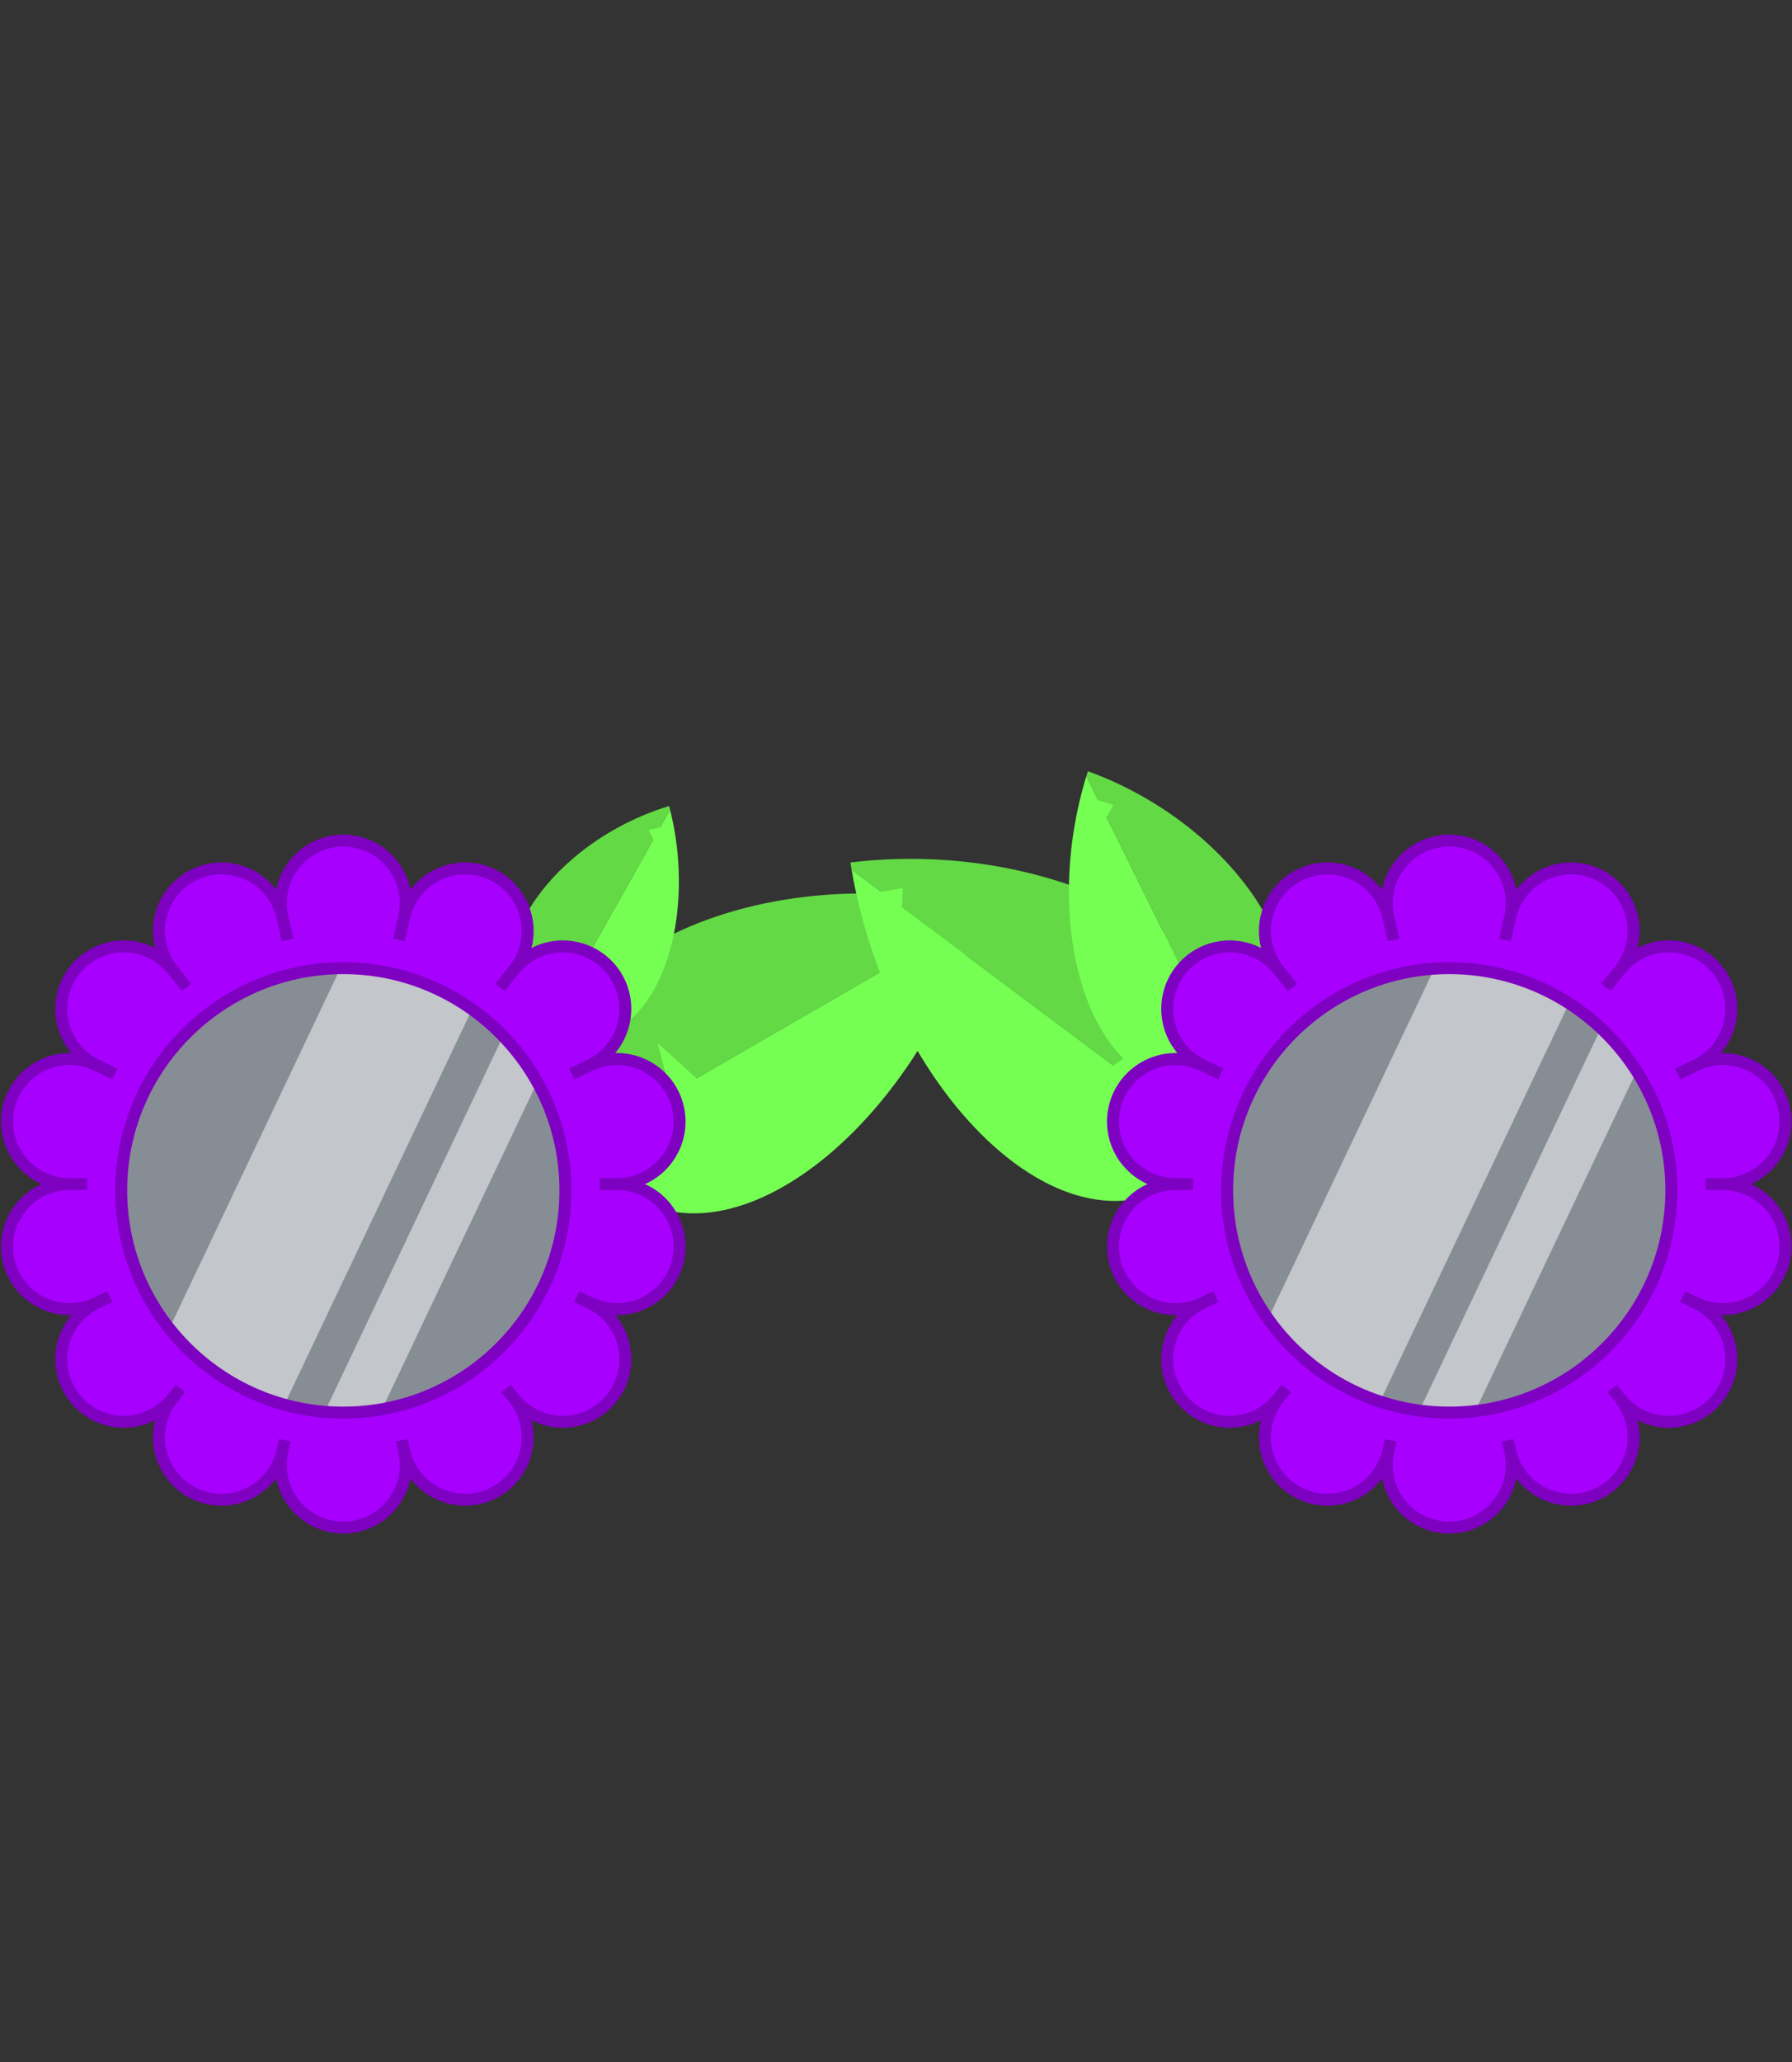 <?xml version="1.0" encoding="UTF-8" standalone="no"?>
<!DOCTYPE svg PUBLIC "-//W3C//DTD SVG 1.1//EN" "http://www.w3.org/Graphics/SVG/1.1/DTD/svg11.dtd">
<svg width="100%" height="100%" viewBox="0 0 300 345" version="1.1" xmlns="http://www.w3.org/2000/svg" xmlns:xlink="http://www.w3.org/1999/xlink" xml:space="preserve" xmlns:serif="http://www.serif.com/" style="fill-rule:evenodd;clip-rule:evenodd;stroke-linejoin:round;stroke-miterlimit:2;">
    <rect x="0" y="0" width="300" height="345" fill="#333333" stroke="none"/>
    <g id="glasses_17">
        <g transform="matrix(0.5,0.866,-0.866,0.5,189.282,-35.734)">
            <path d="M150.852,192.858C150.573,192.859 150.288,192.856 150,192.85C134.835,192.525 127.68,180.655 127.894,165.123C128.108,149.59 135.69,130.395 150,115.421C164.019,129.894 172.252,147.932 173.613,162.957L173.596,162.775C172.957,156.11 171.116,149.59 168.551,143.419C166.966,139.605 165.092,135.91 162.978,132.362C159.537,126.589 155.455,121.208 150.852,116.313L150.852,192.858ZM150.971,192.857L150.852,192.858L151.035,192.857L150.971,192.857ZM151.162,192.855L151.052,192.856L151.217,192.855L151.162,192.855ZM151.353,192.853L151.252,192.854L151.4,192.852L151.353,192.853ZM151.543,192.849L151.452,192.85L151.581,192.848L151.543,192.849ZM151.732,192.844L151.653,192.846L151.763,192.843L151.732,192.844ZM151.92,192.837L151.854,192.84L151.944,192.837L151.92,192.837ZM152.108,192.83L152.056,192.832L152.124,192.83L152.108,192.83ZM152.294,192.822L152.26,192.824L152.304,192.822L152.294,192.822ZM152.484,192.813L152.466,192.814L152.484,192.813ZM173.796,166.003L173.796,166.004L173.796,166.003ZM173.79,165.81L173.791,165.826L173.79,165.81ZM173.784,165.617L173.785,165.647L173.784,165.617ZM173.776,165.426L173.778,165.468L173.776,165.426ZM173.77,165.271L173.77,165.289L173.768,165.235L173.77,165.271ZM173.761,165.086L173.762,165.11L173.759,165.045L173.761,165.086ZM173.752,164.902L173.753,164.931L173.75,164.855L173.752,164.902ZM173.742,164.717L173.744,164.751L173.739,164.665L173.742,164.717ZM173.732,164.532L173.734,164.572L173.728,164.476L173.732,164.532ZM173.72,164.346L173.723,164.392L173.716,164.286L173.72,164.346ZM173.708,164.16L173.712,164.212L173.704,164.097L173.708,164.16ZM173.695,163.974L173.699,164.033L173.691,163.908L173.695,163.974ZM173.682,163.788L173.687,163.853L173.677,163.718L173.682,163.788ZM173.668,163.601L173.673,163.674L173.662,163.529L173.668,163.601ZM173.653,163.413L173.659,163.494L173.647,163.34L173.653,163.413ZM173.637,163.226L173.645,163.315L173.631,163.15L173.637,163.226ZM173.621,163.038L173.629,163.136L173.614,162.961L173.621,163.038Z" style="fill:#63d945;"/>
            <path d="M150.852,116.313L150.852,122.504L148.155,125.015L150.852,126.854L150.852,171.021L142.501,173.713L150.852,175.997L150.852,178.507L147.213,180.785L150.852,182.545L150.852,192.858C183.118,192.765 179.775,146.989 150.852,116.313Z" style="fill:#75ff53;"/>
        </g>
        <g transform="matrix(0.471,0.265,-0.265,0.471,71.954,40.742)">
            <path d="M150.852,192.858C150.573,192.859 150.288,192.856 150,192.85C134.835,192.525 127.68,180.655 127.894,165.123C128.108,149.59 135.69,130.395 150,115.421C164.019,129.894 172.252,147.932 173.613,162.957L173.596,162.775C172.957,156.11 171.116,149.59 168.551,143.419C166.966,139.605 165.092,135.91 162.978,132.362C159.537,126.589 155.455,121.208 150.852,116.313L150.852,192.858ZM150.971,192.857L150.852,192.858L151.035,192.857L150.971,192.857ZM151.162,192.855L151.052,192.856L151.217,192.855L151.162,192.855ZM151.353,192.853L151.252,192.854L151.4,192.852L151.353,192.853ZM151.543,192.849L151.452,192.85L151.581,192.848L151.543,192.849ZM151.732,192.844L151.653,192.846L151.763,192.843L151.732,192.844ZM151.92,192.837L151.854,192.84L151.944,192.837L151.92,192.837ZM152.108,192.83L152.056,192.832L152.124,192.83L152.108,192.83ZM152.294,192.822L152.26,192.824L152.304,192.822L152.294,192.822ZM152.484,192.813L152.466,192.814L152.484,192.813ZM173.796,166.003L173.796,166.004L173.796,166.003ZM173.79,165.81L173.791,165.826L173.79,165.81ZM173.784,165.617L173.785,165.647L173.784,165.617ZM173.776,165.426L173.778,165.468L173.776,165.426ZM173.77,165.271L173.77,165.289L173.768,165.235L173.77,165.271ZM173.761,165.086L173.762,165.11L173.759,165.045L173.761,165.086ZM173.752,164.902L173.753,164.931L173.75,164.855L173.752,164.902ZM173.742,164.717L173.744,164.751L173.739,164.665L173.742,164.717ZM173.732,164.532L173.734,164.572L173.728,164.476L173.732,164.532ZM173.72,164.346L173.723,164.392L173.716,164.286L173.72,164.346ZM173.708,164.16L173.712,164.212L173.704,164.097L173.708,164.16ZM173.695,163.974L173.699,164.033L173.691,163.908L173.695,163.974ZM173.682,163.788L173.687,163.853L173.677,163.718L173.682,163.788ZM173.668,163.601L173.673,163.674L173.662,163.529L173.668,163.601ZM173.653,163.413L173.659,163.494L173.647,163.34L173.653,163.413ZM173.637,163.226L173.645,163.315L173.631,163.15L173.637,163.226ZM173.621,163.038L173.629,163.136L173.614,162.961L173.621,163.038Z" style="fill:#63d945;"/>
            <path d="M150.852,116.313L150.852,122.504L148.155,125.015L150.852,126.854L150.852,171.021L142.501,173.713L150.852,175.997L150.852,178.507L147.213,180.785L150.852,182.545L150.852,192.858C183.118,192.765 179.775,146.989 150.852,116.313Z" style="fill:#75ff53;"/>
        </g>
        <g transform="matrix(-0.599,0.801,0.801,0.599,139.758,-44.984)">
            <path d="M150.852,192.858C150.573,192.859 150.288,192.856 150,192.85C134.835,192.525 127.68,180.655 127.894,165.123C128.108,149.59 135.69,130.395 150,115.421C164.019,129.894 172.252,147.932 173.613,162.957L173.596,162.775C172.957,156.11 171.116,149.59 168.551,143.419C166.966,139.605 165.092,135.91 162.978,132.362C159.537,126.589 155.455,121.208 150.852,116.313L150.852,192.858ZM150.971,192.857L150.852,192.858L151.035,192.857L150.971,192.857ZM151.162,192.855L151.052,192.856L151.217,192.855L151.162,192.855ZM151.353,192.853L151.252,192.854L151.4,192.852L151.353,192.853ZM151.543,192.849L151.452,192.85L151.581,192.848L151.543,192.849ZM151.732,192.844L151.653,192.846L151.763,192.843L151.732,192.844ZM151.92,192.837L151.854,192.84L151.944,192.837L151.92,192.837ZM152.108,192.83L152.056,192.832L152.124,192.83L152.108,192.83ZM152.294,192.822L152.26,192.824L152.304,192.822L152.294,192.822ZM152.484,192.813L152.466,192.814L152.484,192.813ZM173.796,166.003L173.796,166.004L173.796,166.003ZM173.79,165.81L173.791,165.826L173.79,165.81ZM173.784,165.617L173.785,165.647L173.784,165.617ZM173.776,165.426L173.778,165.468L173.776,165.426ZM173.77,165.271L173.77,165.289L173.768,165.235L173.77,165.271ZM173.761,165.086L173.762,165.11L173.759,165.045L173.761,165.086ZM173.752,164.902L173.753,164.931L173.75,164.855L173.752,164.902ZM173.742,164.717L173.744,164.751L173.739,164.665L173.742,164.717ZM173.732,164.532L173.734,164.572L173.728,164.476L173.732,164.532ZM173.72,164.346L173.723,164.392L173.716,164.286L173.72,164.346ZM173.708,164.16L173.712,164.212L173.704,164.097L173.708,164.16ZM173.695,163.974L173.699,164.033L173.691,163.908L173.695,163.974ZM173.682,163.788L173.687,163.853L173.677,163.718L173.682,163.788ZM173.668,163.601L173.673,163.674L173.662,163.529L173.668,163.601ZM173.653,163.413L173.659,163.494L173.647,163.34L173.653,163.413ZM173.637,163.226L173.645,163.315L173.631,163.15L173.637,163.226ZM173.621,163.038L173.629,163.136L173.614,162.961L173.621,163.038Z" style="fill:#63d945;"/>
            <path d="M150.852,116.313L150.852,122.504L148.155,125.015L150.852,126.854L150.852,171.021L142.501,173.713L150.852,175.997L150.852,178.507L147.213,180.785L150.852,182.545L150.852,192.858C183.118,192.765 179.775,146.989 150.852,116.313Z" style="fill:#75ff53;"/>
        </g>
        <g transform="matrix(-0.649,0.321,0.321,0.649,242.427,5.974)">
            <path d="M150.852,192.858C150.573,192.859 150.288,192.856 150,192.85C134.835,192.525 127.68,180.655 127.894,165.123C128.108,149.59 135.69,130.395 150,115.421C164.019,129.894 172.252,147.932 173.613,162.957L173.596,162.775C172.957,156.11 171.116,149.59 168.551,143.419C166.966,139.605 165.092,135.91 162.978,132.362C159.537,126.589 155.455,121.208 150.852,116.313L150.852,192.858ZM150.971,192.857L150.852,192.858L151.035,192.857L150.971,192.857ZM151.162,192.855L151.052,192.856L151.217,192.855L151.162,192.855ZM151.353,192.853L151.252,192.854L151.4,192.852L151.353,192.853ZM151.543,192.849L151.452,192.85L151.581,192.848L151.543,192.849ZM151.732,192.844L151.653,192.846L151.763,192.843L151.732,192.844ZM151.92,192.837L151.854,192.84L151.944,192.837L151.92,192.837ZM152.108,192.83L152.056,192.832L152.124,192.83L152.108,192.83ZM152.294,192.822L152.26,192.824L152.304,192.822L152.294,192.822ZM152.484,192.813L152.466,192.814L152.484,192.813ZM173.796,166.003L173.796,166.004L173.796,166.003ZM173.79,165.81L173.791,165.826L173.79,165.81ZM173.784,165.617L173.785,165.647L173.784,165.617ZM173.776,165.426L173.778,165.468L173.776,165.426ZM173.77,165.271L173.77,165.289L173.768,165.235L173.77,165.271ZM173.761,165.086L173.762,165.11L173.759,165.045L173.761,165.086ZM173.752,164.902L173.753,164.931L173.75,164.855L173.752,164.902ZM173.742,164.717L173.744,164.751L173.739,164.665L173.742,164.717ZM173.732,164.532L173.734,164.572L173.728,164.476L173.732,164.532ZM173.72,164.346L173.723,164.392L173.716,164.286L173.72,164.346ZM173.708,164.16L173.712,164.212L173.704,164.097L173.708,164.16ZM173.695,163.974L173.699,164.033L173.691,163.908L173.695,163.974ZM173.682,163.788L173.687,163.853L173.677,163.718L173.682,163.788ZM173.668,163.601L173.673,163.674L173.662,163.529L173.668,163.601ZM173.653,163.413L173.659,163.494L173.647,163.34L173.653,163.413ZM173.637,163.226L173.645,163.315L173.631,163.15L173.637,163.226ZM173.621,163.038L173.629,163.136L173.614,162.961L173.621,163.038Z" style="fill:#63d945;"/>
            <path d="M150.852,116.313L150.852,122.504L148.155,125.015L150.852,126.854L150.852,171.021L142.501,173.713L150.852,175.997L150.852,178.507L147.213,180.785L150.852,182.545L150.852,192.858C183.118,192.765 179.775,146.989 150.852,116.313Z" style="fill:#75ff53;"/>
        </g>
        <path d="M242.667,160.851C264.767,160.851 282.709,178.793 282.709,200.892C282.709,222.991 264.767,240.933 242.667,240.933C220.568,240.933 202.626,222.991 202.626,200.892C202.626,178.793 220.568,160.851 242.667,160.851ZM57.601,160.851C79.7,160.851 97.642,178.793 97.642,200.892C97.642,222.991 79.7,240.933 57.601,240.933C35.501,240.933 17.559,222.991 17.559,200.892C17.559,178.793 35.501,160.851 57.601,160.851Z" style="fill:#dce8f6;fill-opacity:0.5;"/>
        <path d="M85.004,171.707C87.268,173.835 89.286,176.223 91.008,178.823L62.633,238.567L53.248,238.567L85.004,171.707ZM268.737,170.509C271.049,172.496 273.133,174.742 274.943,177.202L245.797,238.567L236.412,238.567L268.737,170.509ZM240.669,160.9C241.332,160.867 241.998,160.851 242.667,160.851C250.208,160.851 257.264,162.94 263.288,166.569L229.092,238.567L229.084,238.567C221.557,235.85 215.074,230.939 210.41,224.608L240.669,160.9ZM57.528,160.851L57.601,160.851C65.76,160.851 73.352,163.296 79.685,167.495L45.928,238.567L44.018,238.567C37.106,236.072 31.074,231.727 26.523,226.131L57.528,160.851Z" style="fill:#fff;fill-opacity:0.5;"/>
        <g transform="matrix(0.956,0,0,0.956,-85.927,7.673)">
            <path d="M140.247,156.478L139.332,152.468C139.15,151.67 139.058,150.853 139.058,150.034C139.058,143.994 143.961,139.092 150,139.092C156.039,139.092 160.942,143.994 160.942,150.034C160.942,150.853 160.85,151.67 160.668,152.468L159.753,156.478L160.668,152.468C160.85,151.67 161.121,150.894 161.477,150.156C164.097,144.715 170.642,142.425 176.083,145.045C181.524,147.665 183.814,154.21 181.194,159.651C180.838,160.389 180.401,161.085 179.89,161.725L177.447,164.789L179.89,161.725C180.401,161.085 180.982,160.504 181.623,159.993C186.344,156.227 193.234,157.004 197,161.725C200.765,166.447 199.988,173.337 195.267,177.102C194.626,177.613 193.93,178.05 193.192,178.406L190.01,179.938L193.192,178.406C193.93,178.05 194.706,177.779 195.505,177.597C201.393,176.253 207.264,179.942 208.607,185.829C209.951,191.717 206.262,197.588 200.375,198.932C199.576,199.114 198.759,199.206 197.94,199.206L194.88,199.206L197.94,199.206C198.759,199.206 199.576,199.298 200.375,199.481C206.262,200.824 209.951,206.695 208.607,212.583C207.264,218.471 201.393,222.16 195.505,220.816C194.706,220.633 193.93,220.362 193.192,220.007L190.872,218.889L193.192,220.007C193.93,220.362 194.626,220.799 195.267,221.31C199.988,225.075 200.765,231.966 197,236.687C193.234,241.409 186.344,242.185 181.623,238.42C180.982,237.909 180.401,237.328 179.89,236.687L178.519,234.968L179.89,236.687C180.401,237.328 180.838,238.024 181.194,238.762C183.814,244.203 181.524,250.747 176.083,253.368C170.642,255.988 164.097,253.698 161.477,248.257C161.121,247.519 160.85,246.743 160.668,245.944L160.23,244.026L160.668,245.944C160.85,246.743 160.942,247.56 160.942,248.379C160.942,254.418 156.039,259.321 150,259.321C143.961,259.321 139.058,254.418 139.058,248.379C139.058,247.56 139.15,246.743 139.332,245.944L139.77,244.026L139.332,245.944C139.15,246.743 138.879,247.519 138.523,248.257C135.903,253.698 129.358,255.988 123.917,253.368C118.476,250.747 116.186,244.203 118.806,238.762C119.162,238.024 119.599,237.328 120.11,236.687L121.481,234.968L120.11,236.687C119.599,237.328 119.018,237.909 118.377,238.42C113.656,242.185 106.766,241.409 103,236.687C99.235,231.966 100.012,225.075 104.733,221.31C105.374,220.799 106.07,220.362 106.808,220.007L109.128,218.889L106.808,220.007C106.07,220.362 105.294,220.633 104.495,220.816C98.607,222.16 92.736,218.471 91.393,212.583C90.049,206.695 93.738,200.824 99.625,199.481C100.424,199.298 101.241,199.206 102.06,199.206L105.12,199.206L102.06,199.206C101.241,199.206 100.424,199.114 99.625,198.932C93.738,197.588 90.049,191.717 91.393,185.829C92.736,179.942 98.607,176.253 104.495,177.597C105.294,177.779 106.07,178.05 106.808,178.406L109.99,179.938L106.808,178.406C106.07,178.05 105.374,177.613 104.733,177.102C100.012,173.337 99.235,166.447 103,161.725C106.766,157.004 113.656,156.227 118.377,159.993C119.018,160.504 119.599,161.085 120.11,161.725L122.553,164.789L120.11,161.725C119.599,161.085 119.162,160.389 118.806,159.651C116.186,154.21 118.476,147.665 123.917,145.045C129.358,142.425 135.903,144.715 138.523,150.156C138.879,150.894 139.15,151.67 139.332,152.468L140.247,156.478ZM150,161.413C171.466,161.413 188.893,178.841 188.893,200.306C188.893,221.772 171.466,239.199 150,239.199C128.534,239.199 111.107,221.772 111.107,200.306C111.107,178.841 128.534,161.413 150,161.413Z" style="fill:#a700ff;"/>
        </g>
        <g transform="matrix(0.956,0,0,0.956,99.219,7.673)">
            <path d="M140.247,156.478L139.332,152.468C139.15,151.67 139.058,150.853 139.058,150.034C139.058,143.994 143.961,139.092 150,139.092C156.039,139.092 160.942,143.994 160.942,150.034C160.942,150.853 160.85,151.67 160.668,152.468L159.753,156.478L160.668,152.468C160.85,151.67 161.121,150.894 161.477,150.156C164.097,144.715 170.642,142.425 176.083,145.045C181.524,147.665 183.814,154.21 181.194,159.651C180.838,160.389 180.401,161.085 179.89,161.725L177.447,164.789L179.89,161.725C180.401,161.085 180.982,160.504 181.623,159.993C186.344,156.227 193.234,157.004 197,161.725C200.765,166.447 199.988,173.337 195.267,177.102C194.626,177.613 193.93,178.05 193.192,178.406L190.01,179.938L193.192,178.406C193.93,178.05 194.706,177.779 195.505,177.597C201.393,176.253 207.264,179.942 208.607,185.829C209.951,191.717 206.262,197.588 200.375,198.932C199.576,199.114 198.759,199.206 197.94,199.206L194.88,199.206L197.94,199.206C198.759,199.206 199.576,199.298 200.375,199.481C206.262,200.824 209.951,206.695 208.607,212.583C207.264,218.471 201.393,222.16 195.505,220.816C194.706,220.633 193.93,220.362 193.192,220.007L190.872,218.889L193.192,220.007C193.93,220.362 194.626,220.799 195.267,221.31C199.988,225.075 200.765,231.966 197,236.687C193.234,241.409 186.344,242.185 181.623,238.42C180.982,237.909 180.401,237.328 179.89,236.687L178.519,234.968L179.89,236.687C180.401,237.328 180.838,238.024 181.194,238.762C183.814,244.203 181.524,250.747 176.083,253.368C170.642,255.988 164.097,253.698 161.477,248.257C161.121,247.519 160.85,246.743 160.668,245.944L160.23,244.026L160.668,245.944C160.85,246.743 160.942,247.56 160.942,248.379C160.942,254.418 156.039,259.321 150,259.321C143.961,259.321 139.058,254.418 139.058,248.379C139.058,247.56 139.15,246.743 139.332,245.944L139.77,244.026L139.332,245.944C139.15,246.743 138.879,247.519 138.523,248.257C135.903,253.698 129.358,255.988 123.917,253.368C118.476,250.747 116.186,244.203 118.806,238.762C119.162,238.024 119.599,237.328 120.11,236.687L121.481,234.968L120.11,236.687C119.599,237.328 119.018,237.909 118.377,238.42C113.656,242.185 106.766,241.409 103,236.687C99.235,231.966 100.012,225.075 104.733,221.31C105.374,220.799 106.07,220.362 106.808,220.007L109.128,218.889L106.808,220.007C106.07,220.362 105.294,220.633 104.495,220.816C98.607,222.16 92.736,218.471 91.393,212.583C90.049,206.695 93.738,200.824 99.625,199.481C100.424,199.298 101.241,199.206 102.06,199.206L105.12,199.206L102.06,199.206C101.241,199.206 100.424,199.114 99.625,198.932C93.738,197.588 90.049,191.717 91.393,185.829C92.736,179.942 98.607,176.253 104.495,177.597C105.294,177.779 106.07,178.05 106.808,178.406L109.99,179.938L106.808,178.406C106.07,178.05 105.374,177.613 104.733,177.102C100.012,173.337 99.235,166.447 103,161.725C106.766,157.004 113.656,156.227 118.377,159.993C119.018,160.504 119.599,161.085 120.11,161.725L122.553,164.789L120.11,161.725C119.599,161.085 119.162,160.389 118.806,159.651C116.186,154.21 118.476,147.665 123.917,145.045C129.358,142.425 135.903,144.715 138.523,150.156C138.879,150.894 139.15,151.67 139.332,152.468L140.247,156.478ZM150,161.413C171.466,161.413 188.893,178.841 188.893,200.306C188.893,221.772 171.466,239.199 150,239.199C128.534,239.199 111.107,221.772 111.107,200.306C111.107,178.841 128.534,161.413 150,161.413Z" style="fill:#a700ff;"/>
        </g>
        <g transform="matrix(0.956,0,0,0.956,-85.927,7.673)">
            <path d="M138.242,147.691C134.874,143.212 128.702,141.58 123.464,144.103C118.225,146.625 115.653,152.469 117.055,157.894C112.077,155.32 105.808,156.528 102.183,161.073C98.558,165.619 98.775,172 102.392,176.28C96.791,176.12 91.667,179.928 90.373,185.597C89.079,191.265 92.044,196.92 97.16,199.206C92.044,201.493 89.079,207.147 90.373,212.816C91.667,218.484 96.791,222.292 102.392,222.133C98.775,226.413 98.558,232.793 102.183,237.339C105.808,241.885 112.077,243.093 117.055,240.518C115.653,245.944 118.225,251.787 123.464,254.31C128.702,256.832 134.874,255.201 138.242,250.722C139.333,256.218 144.186,260.367 150,260.367C155.814,260.367 160.667,256.218 161.758,250.722C165.126,255.201 171.298,256.832 176.536,254.31C181.775,251.787 184.347,245.944 182.945,240.518C187.923,243.093 194.192,241.885 197.817,237.339C201.442,232.793 201.225,226.413 197.608,222.133C203.209,222.292 208.333,218.484 209.627,212.816C210.921,207.147 207.956,201.493 202.84,199.206C207.956,196.92 210.921,191.265 209.627,185.597C208.333,179.928 203.209,176.12 197.608,176.28C201.225,172 201.442,165.619 197.817,161.073C194.192,156.528 187.923,155.32 182.945,157.894C184.347,152.469 181.775,146.625 176.536,144.103C171.298,141.58 165.126,143.212 161.758,147.691C160.667,142.194 155.814,138.046 150,138.046C144.186,138.046 139.333,142.194 138.242,147.691ZM191.326,217.947C191.326,217.947 193.646,219.064 193.646,219.064C194.314,219.386 195.015,219.631 195.738,219.796C201.063,221.012 206.373,217.675 207.588,212.35C208.803,207.025 205.467,201.715 200.142,200.5C199.42,200.335 198.681,200.252 197.94,200.252L194.88,200.252L194.88,198.161L197.94,198.161C198.681,198.161 199.42,198.077 200.142,197.912C205.467,196.697 208.803,191.387 207.588,186.062C206.373,180.737 201.063,177.401 195.738,178.616C195.015,178.781 194.314,179.026 193.646,179.348L190.464,180.88L189.557,178.996C189.557,178.996 192.739,177.464 192.739,177.464C193.406,177.142 194.036,176.747 194.615,176.285C198.885,172.879 199.587,166.648 196.182,162.377C192.777,158.107 186.545,157.405 182.275,160.81C181.695,161.272 181.17,161.798 180.708,162.377L178.264,165.441L176.629,164.137C176.629,164.137 179.073,161.073 179.073,161.073C179.535,160.494 179.93,159.865 180.252,159.197C182.621,154.276 180.55,148.357 175.629,145.987C170.708,143.617 164.789,145.688 162.419,150.609C162.097,151.277 161.852,151.979 161.687,152.701L160.772,156.71L158.733,156.245C158.733,156.245 159.648,152.236 159.648,152.236C159.813,151.513 159.896,150.775 159.896,150.034C159.896,144.572 155.462,140.137 150,140.137C144.538,140.137 140.104,144.572 140.104,150.034C140.104,150.775 140.187,151.513 140.352,152.236L141.267,156.245L139.228,156.71C139.228,156.71 138.313,152.701 138.313,152.701C138.148,151.979 137.903,151.277 137.581,150.609C135.211,145.688 129.292,143.617 124.371,145.987C119.45,148.357 117.379,154.276 119.748,159.197C120.07,159.865 120.465,160.494 120.927,161.073L123.371,164.137L121.736,165.441C121.736,165.441 119.292,162.377 119.292,162.377C118.83,161.798 118.305,161.272 117.725,160.81C113.455,157.405 107.223,158.107 103.818,162.377C100.413,166.648 101.115,172.879 105.385,176.285C105.964,176.747 106.594,177.142 107.261,177.464L110.443,178.996L109.536,180.88C109.536,180.88 106.354,179.348 106.354,179.348C105.686,179.026 104.985,178.781 104.262,178.616C98.937,177.401 93.627,180.737 92.412,186.062C91.197,191.387 94.533,196.697 99.858,197.912C100.58,198.077 101.319,198.161 102.06,198.161L105.12,198.161L105.12,200.252L102.06,200.252C101.319,200.252 100.58,200.335 99.858,200.5C94.533,201.715 91.197,207.025 92.412,212.35C93.627,217.675 98.937,221.012 104.262,219.796C104.985,219.631 105.686,219.386 106.354,219.064L108.674,217.947L109.581,219.831C109.581,219.831 107.261,220.949 107.261,220.949C106.594,221.27 105.964,221.666 105.385,222.128C101.115,225.533 100.413,231.765 103.818,236.035C107.223,240.305 113.455,241.008 117.725,237.602C118.305,237.14 118.83,236.615 119.292,236.035L120.664,234.316L122.299,235.62C122.299,235.62 120.927,237.339 120.927,237.339C120.465,237.918 120.07,238.548 119.748,239.215C117.379,244.136 119.45,250.056 124.371,252.426C129.292,254.795 135.211,252.724 137.581,247.803C137.903,247.136 138.148,246.434 138.313,245.711L138.751,243.794C138.751,243.794 140.79,244.259 140.79,244.259C140.79,244.259 140.352,246.177 140.352,246.177C140.187,246.899 140.104,247.638 140.104,248.379C140.104,253.841 144.538,258.275 150,258.275C155.462,258.275 159.896,253.841 159.896,248.379C159.896,247.638 159.813,246.899 159.648,246.177L159.21,244.259L161.249,243.794C161.249,243.794 161.687,245.711 161.687,245.711C161.852,246.434 162.097,247.136 162.419,247.803C164.789,252.724 170.708,254.795 175.629,252.426C180.55,250.056 182.621,244.136 180.252,239.215C179.93,238.548 179.535,237.918 179.073,237.339L177.701,235.62L179.336,234.316C179.336,234.316 180.708,236.035 180.708,236.035C181.17,236.615 181.695,237.14 182.275,237.602C186.545,241.008 192.777,240.305 196.182,236.035C199.587,231.765 198.885,225.533 194.615,222.128C194.036,221.666 193.406,221.27 192.739,220.949L190.419,219.831L191.326,217.947ZM150,160.368C127.957,160.368 110.061,178.263 110.061,200.306C110.061,222.349 127.957,240.245 150,240.245C172.043,240.245 189.939,222.349 189.939,200.306C189.939,178.263 172.043,160.368 150,160.368ZM150,162.459C170.889,162.459 187.847,179.418 187.847,200.306C187.847,221.195 170.889,238.154 150,238.154C129.111,238.154 112.153,221.195 112.153,200.306C112.153,179.418 129.111,162.459 150,162.459Z" style="fill:#7e00c1;"/>
        </g>
        <g transform="matrix(0.956,0,0,0.956,99.219,7.673)">
            <path d="M138.242,147.691C134.874,143.212 128.702,141.58 123.464,144.103C118.225,146.625 115.653,152.469 117.055,157.894C112.077,155.32 105.808,156.528 102.183,161.073C98.558,165.619 98.775,172 102.392,176.28C96.791,176.12 91.667,179.928 90.373,185.597C89.079,191.265 92.044,196.92 97.16,199.206C92.044,201.493 89.079,207.147 90.373,212.816C91.667,218.484 96.791,222.292 102.392,222.133C98.775,226.413 98.558,232.793 102.183,237.339C105.808,241.885 112.077,243.093 117.055,240.518C115.653,245.944 118.225,251.787 123.464,254.31C128.702,256.832 134.874,255.201 138.242,250.722C139.333,256.218 144.186,260.367 150,260.367C155.814,260.367 160.667,256.218 161.758,250.722C165.126,255.201 171.298,256.832 176.536,254.31C181.775,251.787 184.347,245.944 182.945,240.518C187.923,243.093 194.192,241.885 197.817,237.339C201.442,232.793 201.225,226.413 197.608,222.133C203.209,222.292 208.333,218.484 209.627,212.816C210.921,207.147 207.956,201.493 202.84,199.206C207.956,196.92 210.921,191.265 209.627,185.597C208.333,179.928 203.209,176.12 197.608,176.28C201.225,172 201.442,165.619 197.817,161.073C194.192,156.528 187.923,155.32 182.945,157.894C184.347,152.469 181.775,146.625 176.536,144.103C171.298,141.58 165.126,143.212 161.758,147.691C160.667,142.194 155.814,138.046 150,138.046C144.186,138.046 139.333,142.194 138.242,147.691ZM189.557,178.996C189.557,178.996 192.739,177.464 192.739,177.464C193.406,177.142 194.036,176.747 194.615,176.285C198.885,172.879 199.587,166.648 196.182,162.377C192.777,158.107 186.545,157.405 182.275,160.81C181.695,161.272 181.17,161.798 180.708,162.377L178.264,165.441L176.629,164.137C176.629,164.137 179.073,161.073 179.073,161.073C179.535,160.494 179.93,159.865 180.252,159.197C182.621,154.276 180.55,148.357 175.629,145.987C170.708,143.617 164.789,145.688 162.419,150.609C162.097,151.277 161.852,151.979 161.687,152.701L160.772,156.71L158.733,156.245C158.733,156.245 159.648,152.236 159.648,152.236C159.813,151.513 159.896,150.775 159.896,150.034C159.896,144.572 155.462,140.137 150,140.137C144.538,140.137 140.104,144.572 140.104,150.034C140.104,150.775 140.187,151.513 140.352,152.236L141.267,156.245L139.228,156.71C139.228,156.71 138.313,152.701 138.313,152.701C138.148,151.979 137.903,151.277 137.581,150.609C135.211,145.688 129.292,143.617 124.371,145.987C119.45,148.357 117.379,154.276 119.748,159.197C120.07,159.865 120.465,160.494 120.927,161.073L123.371,164.137L121.736,165.441C121.736,165.441 119.292,162.377 119.292,162.377C118.83,161.798 118.305,161.272 117.725,160.81C113.455,157.405 107.223,158.107 103.818,162.377C100.413,166.648 101.115,172.879 105.385,176.285C105.964,176.747 106.594,177.142 107.261,177.464L110.443,178.996L109.536,180.88C109.536,180.88 106.354,179.348 106.354,179.348C105.686,179.026 104.985,178.781 104.262,178.616C98.937,177.401 93.627,180.737 92.412,186.062C91.197,191.387 94.533,196.697 99.858,197.912C100.58,198.077 101.319,198.161 102.06,198.161L105.12,198.161L105.12,200.252L102.06,200.252C101.319,200.252 100.58,200.335 99.858,200.5C94.533,201.715 91.197,207.025 92.412,212.35C93.627,217.675 98.937,221.012 104.262,219.796C104.985,219.631 105.686,219.386 106.354,219.064L108.674,217.947L109.581,219.831C109.581,219.831 107.261,220.949 107.261,220.949C106.594,221.27 105.964,221.666 105.385,222.128C101.115,225.533 100.413,231.765 103.818,236.035C107.223,240.305 113.455,241.008 117.725,237.602C118.305,237.14 118.83,236.615 119.292,236.035L120.664,234.316L122.299,235.62C122.299,235.62 120.927,237.339 120.927,237.339C120.465,237.918 120.07,238.548 119.748,239.215C117.379,244.136 119.45,250.056 124.371,252.426C129.292,254.795 135.211,252.724 137.581,247.803C137.903,247.136 138.148,246.434 138.313,245.711L138.751,243.794L140.79,244.259C140.79,244.259 140.352,246.177 140.352,246.177C140.187,246.899 140.104,247.638 140.104,248.379C140.104,253.841 144.538,258.275 150,258.275C155.462,258.275 159.896,253.841 159.896,248.379C159.896,247.638 159.813,246.899 159.648,246.177L159.21,244.259L161.249,243.794C161.249,243.794 161.687,245.711 161.687,245.711C161.852,246.434 162.097,247.136 162.419,247.803C164.789,252.724 170.708,254.795 175.629,252.426C180.55,250.056 182.621,244.136 180.252,239.215C179.93,238.548 179.535,237.918 179.073,237.339L177.701,235.62L179.336,234.316C179.336,234.316 180.708,236.035 180.708,236.035C181.17,236.615 181.695,237.14 182.275,237.602C186.545,241.008 192.777,240.305 196.182,236.035C199.587,231.765 198.885,225.533 194.615,222.128C194.036,221.666 193.406,221.27 192.739,220.949L190.419,219.831L191.326,217.947C191.326,217.947 193.646,219.064 193.646,219.064C194.314,219.386 195.015,219.631 195.738,219.796C201.063,221.012 206.373,217.675 207.588,212.35C208.803,207.025 205.467,201.715 200.142,200.5C199.42,200.335 198.681,200.252 197.94,200.252L194.88,200.252L194.88,198.161L197.94,198.161C198.681,198.161 199.42,198.077 200.142,197.912C205.467,196.697 208.803,191.387 207.588,186.062C206.373,180.737 201.063,177.401 195.738,178.616C195.015,178.781 194.314,179.026 193.646,179.348L190.464,180.88L189.557,178.996ZM150,160.368C127.957,160.368 110.061,178.263 110.061,200.306C110.061,222.349 127.957,240.245 150,240.245C172.043,240.245 189.939,222.349 189.939,200.306C189.939,178.263 172.043,160.368 150,160.368ZM150,162.459C170.889,162.459 187.847,179.418 187.847,200.306C187.847,221.195 170.889,238.154 150,238.154C129.111,238.154 112.153,221.195 112.153,200.306C112.153,179.418 129.111,162.459 150,162.459Z" style="fill:#7e00c1;"/>
        </g>
    </g>
</svg>
